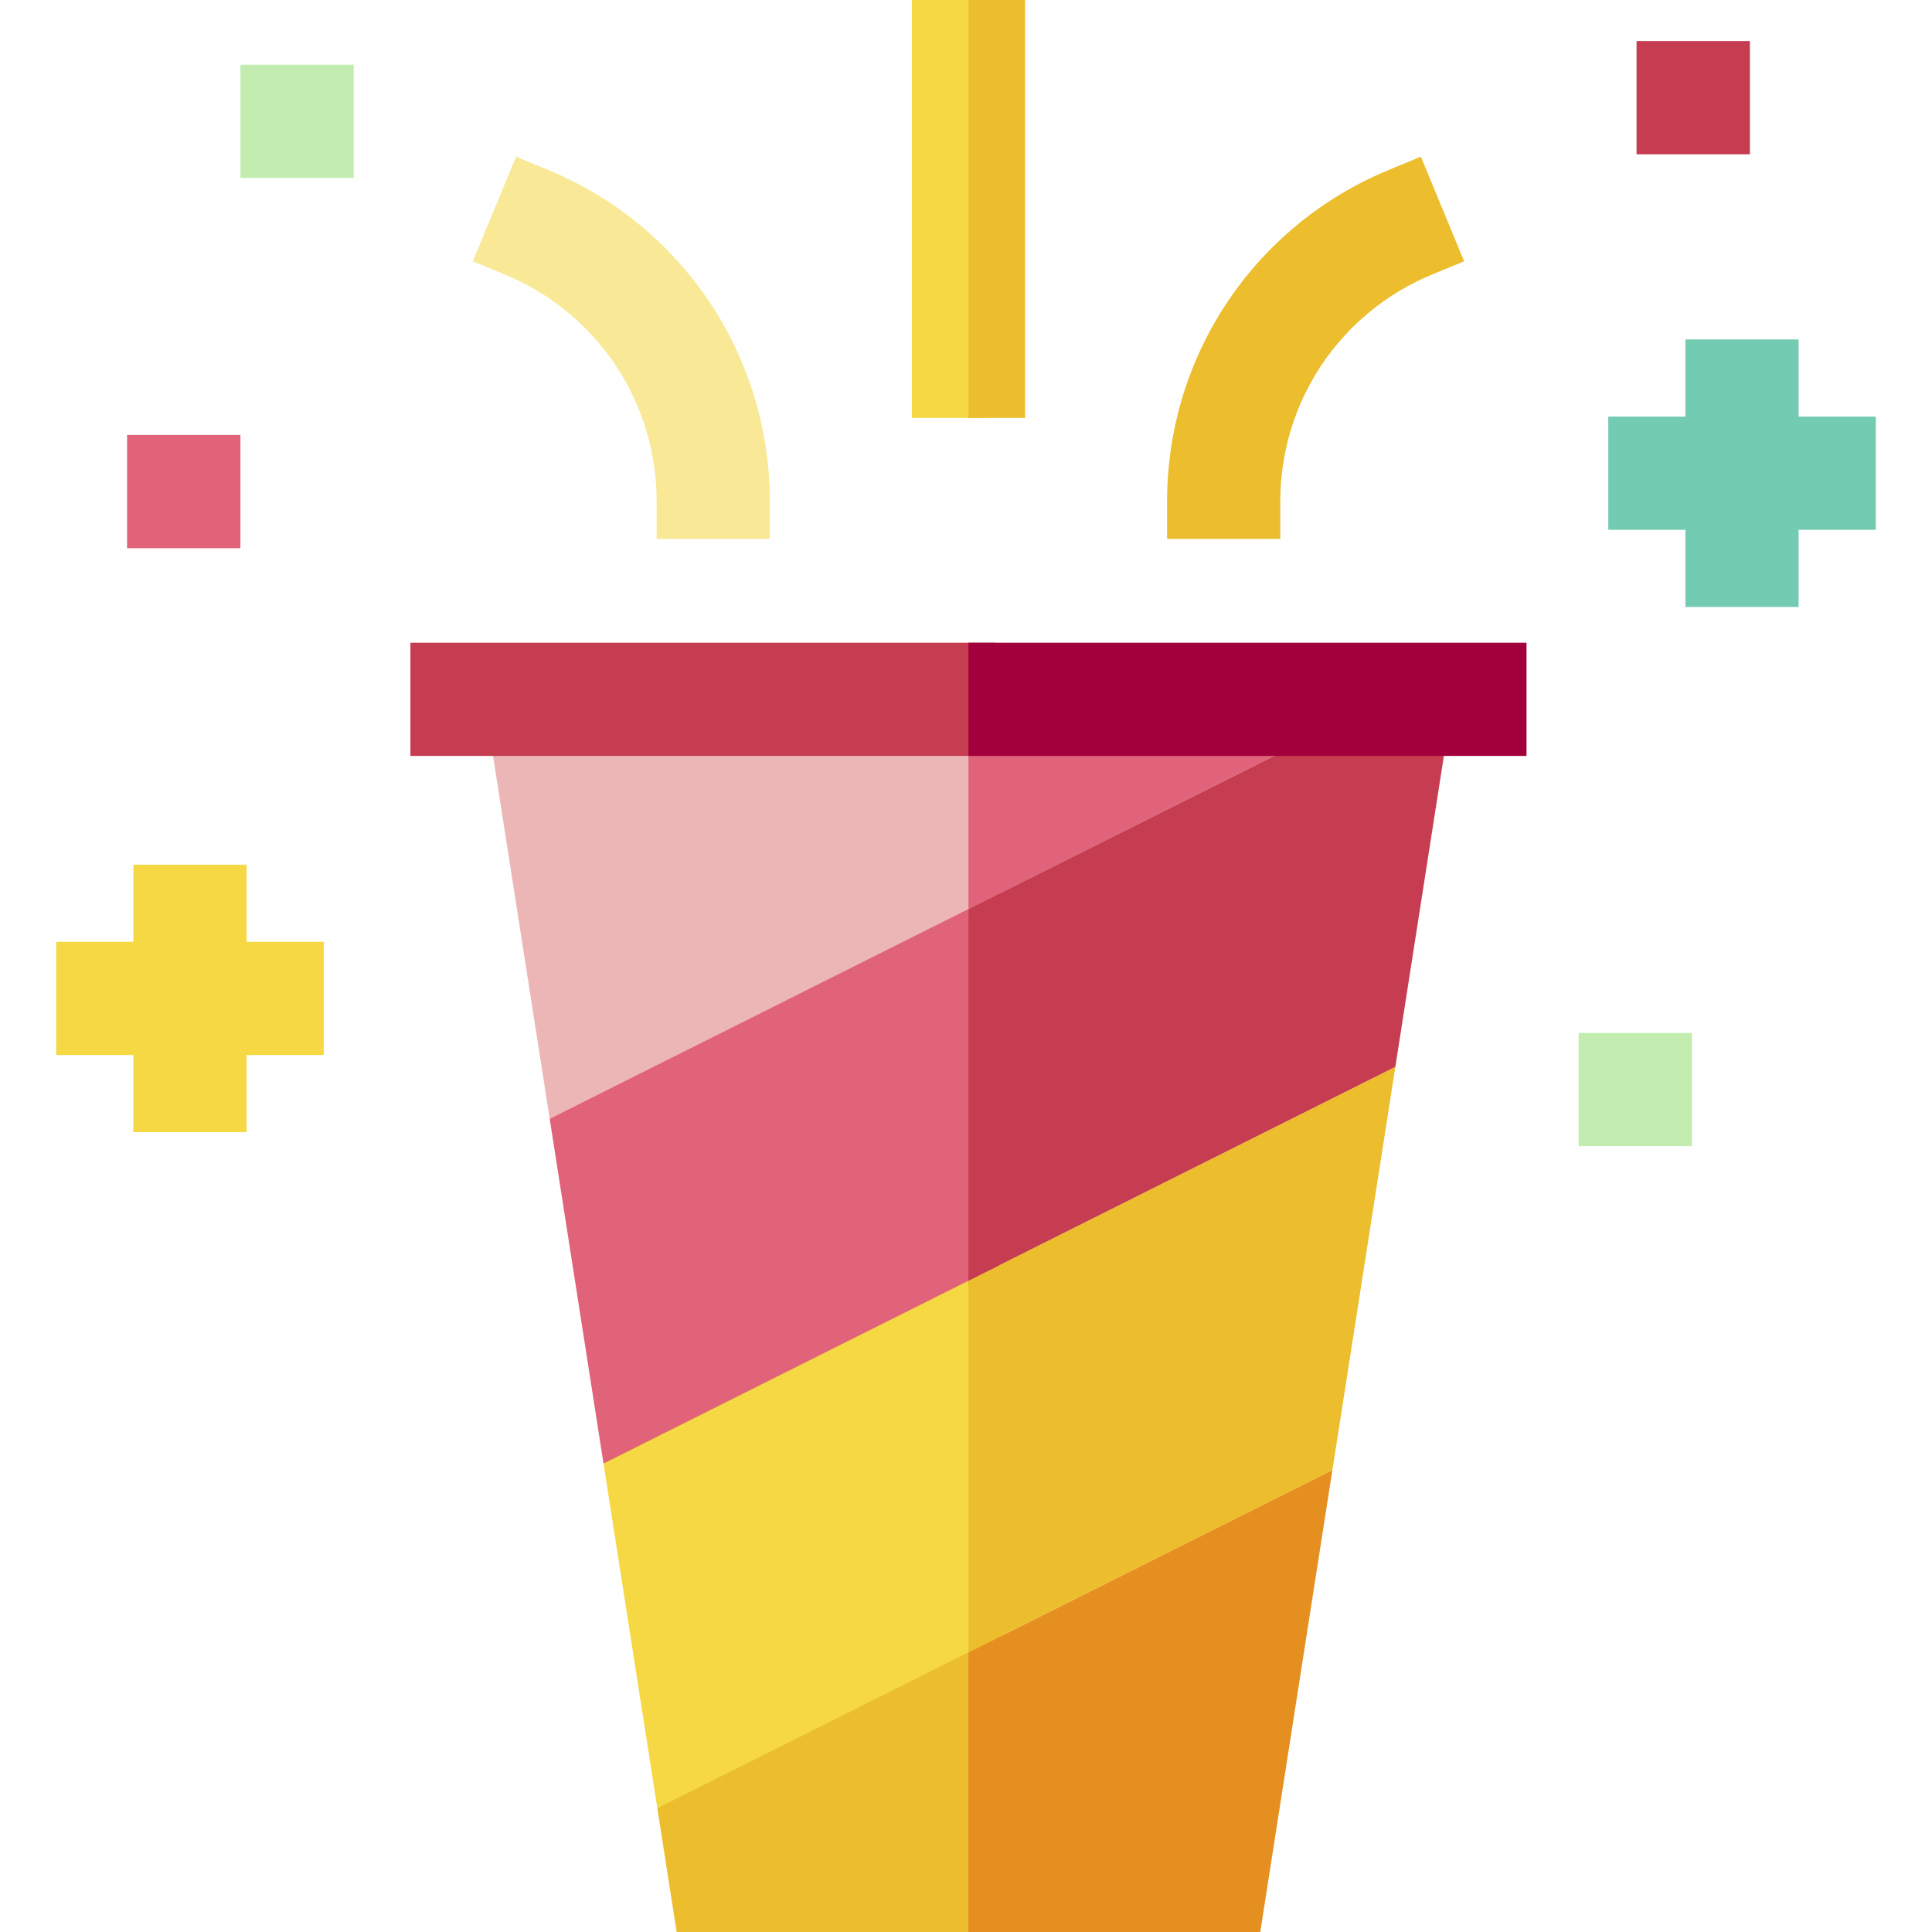 <svg id="Capa_1" enable-background="new 0 0 512 512" height="512" viewBox="0 0 512 512" width="512" xmlns="http://www.w3.org/2000/svg"><g><path d="m256.652 185.326h-128.334l17.358 111.18 122.087-43.861z" fill="#edb6b6"/><path d="m256.652 240.904-110.976 55.602 14.262 91.35 106.142-37.992z" fill="#e06379"/><path d="m256.652 339.4-96.714 48.456 14.262 91.351 93.563-31.734z" fill="#f5d844"/><g><path d="m367.581 185.326h-110.929v55.578z" fill="#e06379"/><path d="m174.2 479.207 5.119 32.793h84.33l-6.997-74.104z" fill="#ecbd2c"/><path d="m256.652 512h77.333l19.114-122.426-96.447 48.322z" fill="#e68f21"/><path d="m256.652 437.896 96.447-48.322 16.682-106.854-113.129 56.68z" fill="#ecbd2c"/><path d="m367.581 185.326-110.929 55.578v98.496l113.129-56.68 15.205-97.394z" fill="#c63c50"/></g><g><g><g><path d="m204.018 142.804h-30v-9.893c0-26.433-15.782-50.043-40.207-60.149l-8.514-3.522 11.469-27.721 8.515 3.522c35.682 14.765 58.737 49.256 58.737 87.87z" fill="#f9e997"/></g></g><g><g><path d="m339.287 142.804h-30v-9.893c0-38.614 23.056-73.105 58.736-87.87l8.516-3.522 11.469 27.721-8.515 3.522c-24.424 10.106-40.206 33.717-40.206 60.149z" fill="#ecbd2c"/></g></g><g><path d="m241.652 0h19.002v110.757h-19.002z" fill="#f5d844"/></g><g><path d="m256.652 0h15v110.757h-15z" fill="#ecbd2c"/></g><path d="m497.1 110.405h-20.449v-20.448h-30v20.448h-20.447v30h20.447v20.448h30v-20.448h20.449z" fill="#73cbb1"/><path d="m85.795 249.594h-20.447v-20.448h-30v20.448h-20.448v30h20.448v20.448h30v-20.448h20.447z" fill="#f5d844"/><g><path d="m433.704 10.885h30.035v30h-30.035z" fill="#c63c50"/></g><g><path d="m63.711 17.148h30.035v30h-30.035z" fill="#c3edb0"/></g><g><path d="m33.676 115.276h30.035v30h-30.035z" fill="#e06379"/></g><g><path d="m418.362 273.747h30.034v30h-30.034z" fill="#c3edb0"/></g></g><g><path d="m108.764 170.326h154.885v30h-154.885z" fill="#c63c50"/></g><g><path d="m256.652 170.326h147.889v30h-147.889z" fill="#a1003c"/></g></g></svg>